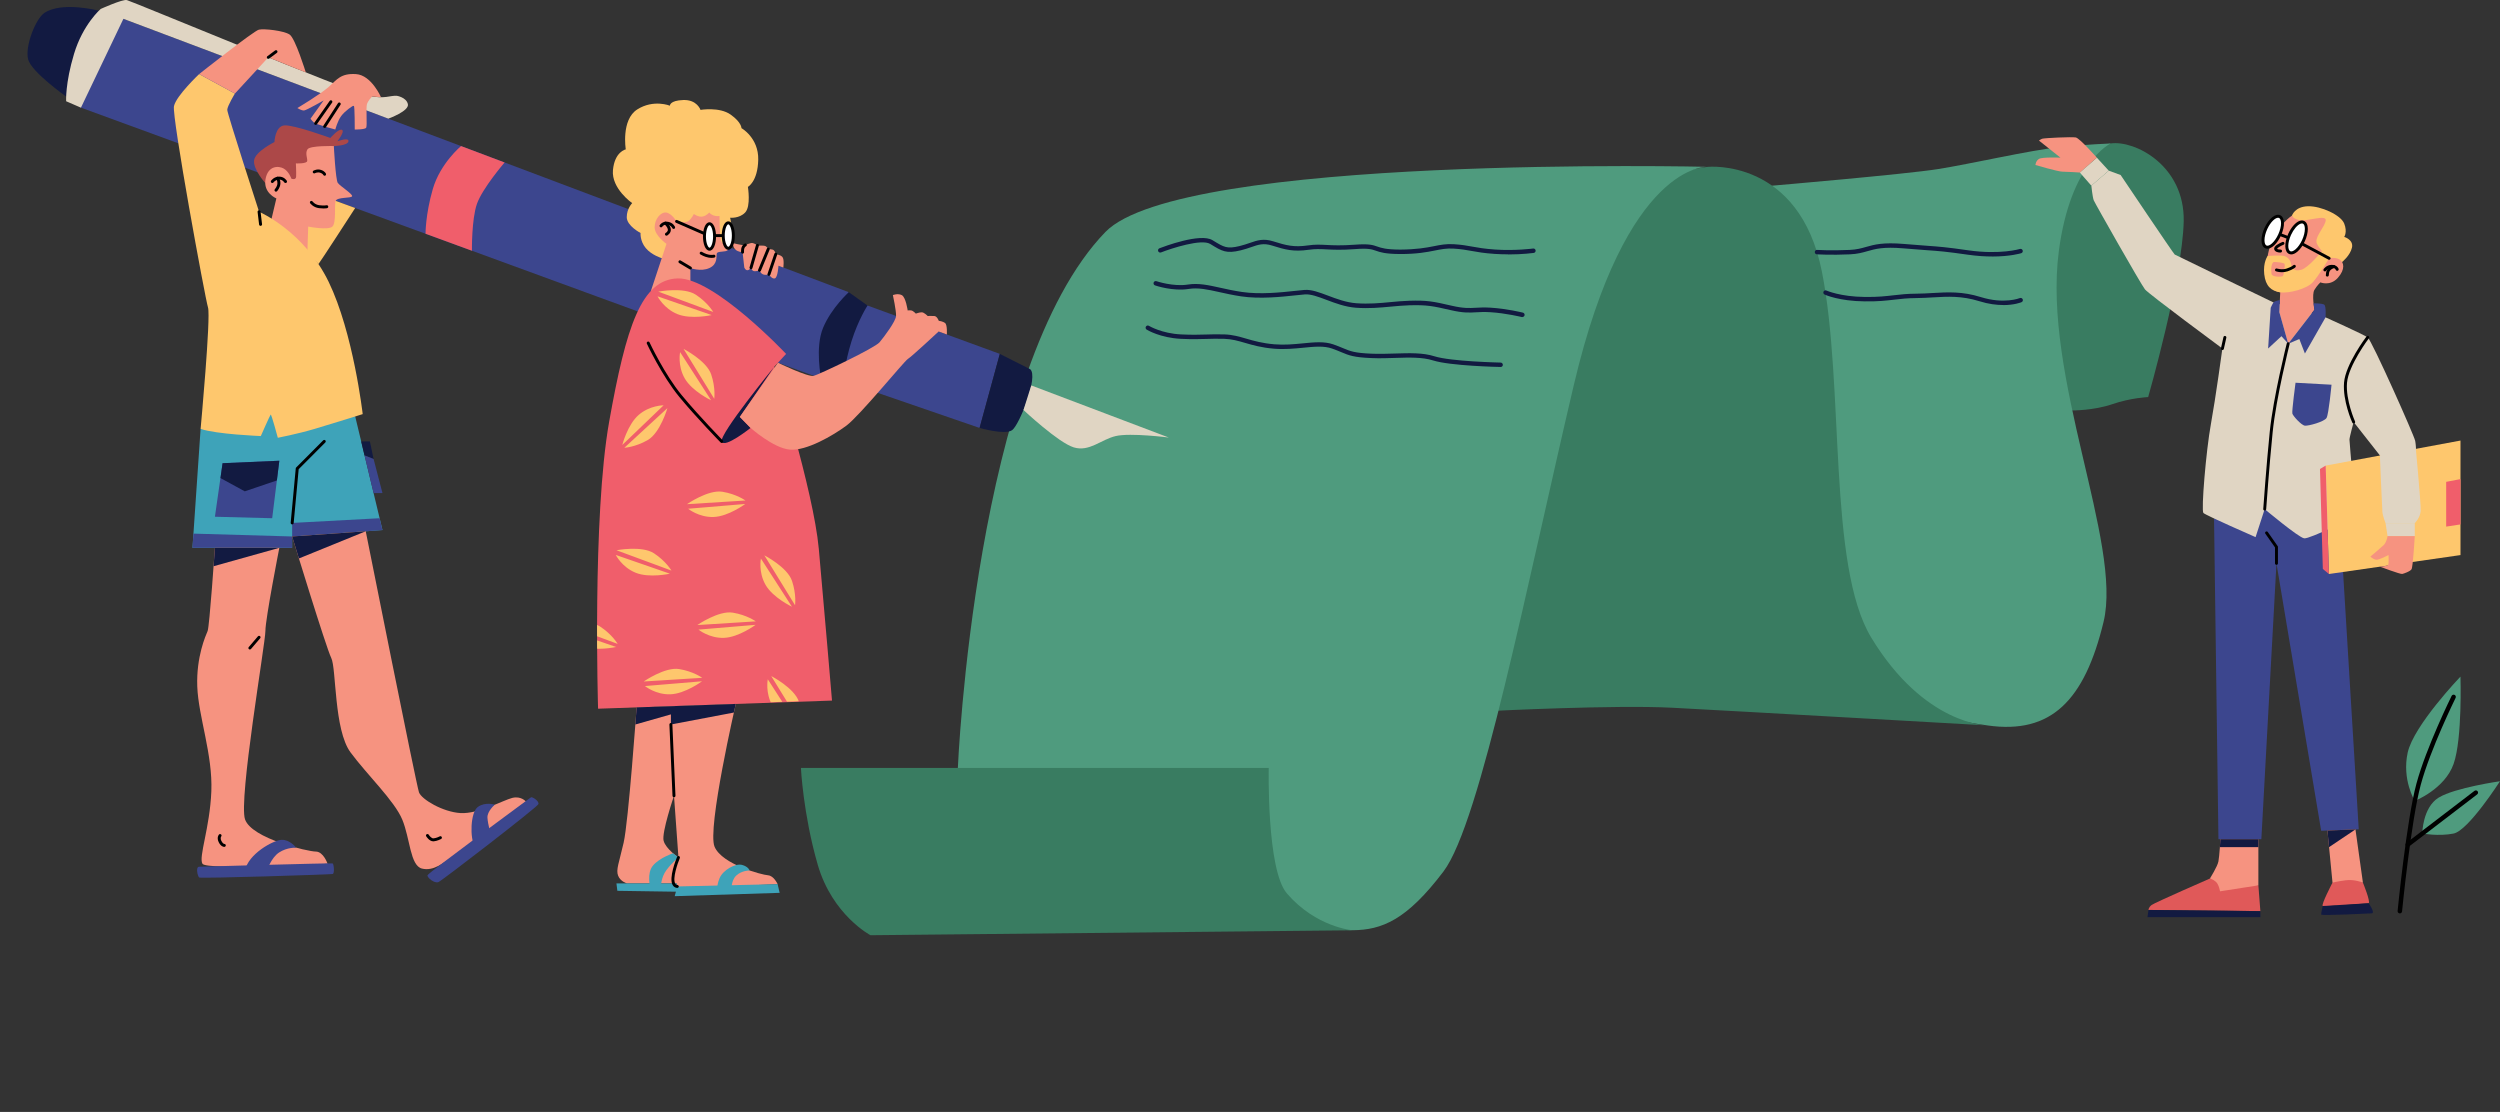 <?xml version="1.0" encoding="UTF-8"?>
<svg id="Layer_1" data-name="Layer 1"
  xmlns="http://www.w3.org/2000/svg"
  xmlns:xlink="http://www.w3.org/1999/xlink" viewBox="0 0 937.8 417.11">
  <rect x="0" y="0" width="937.8" height="417.11" fill="#333333" stroke="none"/>
  <defs>
    <style>
      .cls-1 {
        fill: #fff;
      }

      .cls-2 {
        fill: #e0d5c3;
      }

      .cls-3 {
        fill: #fec76d;
      }

      .cls-4 {
        fill: #f69380;
      }

      .cls-5 {
        fill: #397c61;
      }

      .cls-6 {
        fill: #3ea3b9;
      }

      .cls-7 {
        clip-path: url(#clippath);
      }

      .cls-8 {
        fill: #ac4848;
      }

      .cls-9 {
        fill: none;
      }

      .cls-10 {
        fill: #3c468e;
      }

      .cls-11 {
        fill: #121a41;
      }

      .cls-12 {
        fill: #f05e6b;
      }

      .cls-13 {
        fill: #e05959;
      }

      .cls-14 {
        fill: #4f9b7e;
      }
    </style>
    <clipPath id="clippath">
      <path class="cls-9" d="m224.36,265.67l87.74-3.05s-2.96-34.99-4.95-56.92c-1.99-21.94-16.71-68.31-16.71-68.31l4.44-4.81s-27.03-28.69-40.63-28.32-19.34,17.86-25.73,53.68c-6.39,35.82-4.17,107.74-4.17,107.74Z"/>
    </clipPath>
  </defs>
  <!-- <g>
    <path class="cls-14" d="m41.66,202.84s-15.18,27.1-15.73,40.25c-.56,13.14,7.7,27.67,7.7,27.67,0,0,11-13.42,12.85-26.56,1.85-13.14-4.81-41.36-4.81-41.36Zm-19.57,77.56s.74-10.29-3.82-18.99C13.7,252.71,0,241.04,0,241.04c0,0-.37,21.47,5,29.71,5.37,8.24,17.08,9.65,17.08,9.65Zm17.33,22.45s-1.46-9.79,3.72-18.86,16.85-18.67,16.85-18.67c0,0,1.11,17.74-3.15,27.37-4.26,9.63-17.42,10.17-17.42,10.17Z"/>
    <path d="m32.59,330.08h-.01c-.46,0-.83-.39-.82-.85,0-.48.74-48.19,1.11-61.55.37-13.4,6.61-56.86,6.67-57.3.07-.46.47-.78.94-.71.46.07.77.49.71.94-.06.44-6.29,43.79-6.66,57.1-.37,13.36-1.1,61.06-1.11,61.53,0,.46-.38.82-.83.82Z"/>
    <path d="m33.19,293.52c-.2,0-.41-.07-.57-.23-.07-.06-6.67-6.27-14.03-16.02-7.37-9.77-15.92-27.92-16.01-28.1-.2-.42-.01-.91.4-1.11.41-.19.91-.01,1.11.4.08.18,8.56,18.18,15.83,27.81,7.27,9.63,13.77,15.75,13.84,15.81.34.31.35.84.04,1.18-.16.18-.39.27-.61.27Zm-.27,16.11c-.24,0-.48-.11-.65-.31-.29-.36-.24-.88.12-1.17.07-.06,7.09-5.78,13.25-13.39,6.14-7.58,11.29-21.47,11.34-21.61.16-.43.64-.65,1.07-.49.43.16.65.64.49,1.07-.21.58-5.3,14.29-11.61,22.08-6.27,7.75-13.42,13.58-13.49,13.64-.16.12-.34.18-.53.18Z"/>
  </g> -->
  <path class="cls-14" d="m905.83,300.44s-4.88-7.93-2.66-18.12c2.23-10.18,19.8-28.51,19.8-28.51,0,0,.75,23.32-2.58,32.77-3.33,9.44-14.56,13.86-14.56,13.86Zm2.81,12.24s.09-9.81,6.2-13.51,22.95-6.11,22.95-6.11c0,0-11.85,18.51-17.4,19.62s-11.75,0-11.75,0Z"/>
  <path d="m900.22,342.63s-.05,0-.08,0c-.46-.05-.79-.45-.75-.91.03-.34,3.38-34.15,7.06-47.75,3.68-13.62,13.11-32.73,13.2-32.92.21-.42.71-.58,1.12-.38.41.2.58.7.38,1.12-.09.19-9.45,19.15-13.08,32.61-3.64,13.48-6.98,47.15-7.01,47.49-.04.43-.4.75-.83.75Z"/>
  <path d="m903.18,317.7c-.25,0-.5-.11-.66-.33-.28-.36-.21-.89.16-1.17l25.55-19.54c.36-.27.88-.21,1.17.16.28.36.21.89-.16,1.17l-25.55,19.54c-.15.11-.33.17-.51.17Z"/>
  <path class="cls-5" d="m777.37,153.97s8.04.04,14.98-2.35c6.94-2.4,13.47-2.67,13.47-2.67,0,0,12.91-45.12,13.33-65.95.42-20.83-18.25-30.47-27.38-29.19s-27.04,11.01-32.87,44.46c-5.83,33.46,18.48,55.7,18.48,55.7Z"/>
  <g class="paper">
    <path class="cls-14" d="m791.76,53.82s-15.07,6.95-19.45,40.36c-6.2,47.27,23.93,109.47,16.78,139.09-7.15,29.62-19.74,42.21-43.43,38.87-23.69-3.33-74.45-15.55-93.31-36.28s12.42-166.21,12.42-166.21c0,0,49.98-4.28,62.19-6.22,12.22-1.94,34.57-7.08,45.26-8.19,10.69-1.11,19.55-1.42,19.55-1.42Z"/>
    <path class="cls-5" d="m640.59,62.59s34.34-3.47,42.85,39.36c8.51,42.83,2.1,110.2,18.51,137.24,19.99,32.95,43.69,32.95,43.69,32.95,0,0-97-5.55-118.47-6.66-21.47-1.11-67.14,1.2-67.14,1.2,0,0-6.91-126.15,15.31-162.9,22.21-36.75,65.25-41.19,65.25-41.19Z"/>
    <path class="cls-14" d="m359.31,288.06s6.39-150.5,55.35-201.04c28.22-29.13,225.94-24.44,225.94-24.44,0,0-30.45-2.22-50.26,81.98-17.54,74.56-34.99,164.04-48.87,182.36s-23.15,21.92-34.06,22.03c-10.91.11-90.06-10.56-115.88-24.62-25.82-14.06-32.21-36.28-32.21-36.28Z"/>
    <path class="cls-5" d="m300.44,288.06h175.49s-.83,38.18,6.8,47.07c10.93,12.72,24.67,13.84,24.67,13.84l-180.86,1.85s-14.33-7.55-19.8-26.48c-5.47-18.92-6.3-36.28-6.3-36.28Z"/>
  </g>
  <path class="cls-11" d="m565.75,95.41c-1.58,0-3.27-.05-5.02-.16-4.14-.28-6.48-.71-8.75-1.12-1.96-.36-3.81-.69-6.67-.87-2.69-.16-4.65.23-7.14.73-2.98.6-6.74,1.32-12.94,1.3-5.67-.03-7.5-.67-9.11-1.24-1.56-.54-2.8-.98-7.72-.61-5.25.4-8.35.23-10.85.1-2.28-.12-4.1-.21-6.67.16-5.66.81-8.76-.03-13.74-1.6-3.18-.99-5.11-.33-7.78.6-1.13.39-2.41.84-3.95,1.21-5.41,1.31-6.99.34-11.22-2.27l-.22-.13c-3.26-2-14.42,1.61-18.44,3.18-.43.17-.91-.05-1.08-.47s.05-.91.47-1.08c1.56-.6,15.37-5.84,19.91-3.04l.22.13c4.12,2.53,5.22,3.21,9.95,2.07,1.46-.35,2.7-.79,3.8-1.16,2.86-.99,5.12-1.77,8.82-.61,4.89,1.53,7.69,2.3,13.01,1.53,2.74-.4,4.61-.29,7-.17,2.46.13,5.51.28,10.64-.1,5.27-.4,6.72.11,8.4.7,1.49.52,3.19,1.11,8.57,1.14,6.13-.05,9.7-.69,12.6-1.27,2.51-.51,4.69-.94,7.57-.75,2.95.19,4.85.53,6.86.9,2.22.4,4.52.82,8.57,1.1,7.61.52,14.2-.38,14.26-.38.48-.07.88.26.94.71.06.46-.25.88-.71.94-.06.01-4.13.57-9.59.57Zm5.33,23.55c-.07,0-.13,0-.2-.02-.06-.01-5.92-1.47-11.91-1.83-2.23-.13-3.77-.05-5.27.04-2.58.15-4.81.27-9.46-.8-6.94-1.6-9.01-2-15.52-1.83-2.35.07-4.59.28-6.97.5-4.05.38-8.24.78-13.11.42-3.97-.29-7.72-1.7-11.03-2.95-3.17-1.19-5.91-2.22-8.1-2.05-.98.07-2.18.2-3.55.35-5.3.57-13.3,1.43-20.33.39-3.08-.46-5.8-1.06-8.2-1.6-4.45-.99-7.97-1.76-11.54-1.19-5.87.95-12.35-1.23-12.62-1.33-.43-.15-.67-.62-.52-1.06.15-.44.62-.67,1.06-.52.06.02,6.34,2.14,11.82,1.26,3.89-.63,7.72.23,12.16,1.21,2.37.53,5.06,1.12,8.08,1.57,6.8,1.01,14.69.16,19.9-.4,1.39-.15,2.61-.28,3.61-.36,2.56-.2,5.46.89,8.81,2.15,3.21,1.21,6.84,2.57,10.57,2.84,4.74.35,8.85-.04,12.83-.42,2.29-.22,4.67-.44,7.07-.51,6.71-.2,8.84.23,15.94,1.87,4.43,1.02,6.55.9,9,.76,1.47-.08,3.14-.18,5.46-.04,6.15.37,11.97,1.81,12.22,1.87.45.11.72.56.61,1.01-.1.38-.44.63-.81.63Zm-8.14,18.7h-.02c-.77-.01-18.89-.4-25.34-2.45-4.03-1.28-8.96-1.12-14.19-.95-2.9.1-5.91.2-8.99.06-6.64-.28-8.37-1.01-11.24-2.21-.95-.4-2.03-.85-3.48-1.36-3.06-1.08-6.64-.73-10.79-.31-3.28.32-6.99.69-10.99.36-4.69-.39-7.97-1.34-10.86-2.18-2.66-.77-4.96-1.44-7.8-1.52-2.66-.08-4.63-.02-6.71.04-2.61.08-5.32.16-9.6-.04-7.71-.38-12.59-3.33-12.8-3.46-.39-.24-.51-.75-.27-1.14.24-.39.75-.52,1.14-.27.05.03,4.75,2.86,12.01,3.21,4.2.2,6.88.12,9.46.04,2.11-.06,4.1-.12,6.81-.04,3.05.09,5.55.82,8.21,1.59,2.82.82,6.01,1.74,10.53,2.12,3.84.32,7.32-.02,10.69-.35,4.35-.43,8.09-.8,11.5.4,1.49.52,2.6.99,3.57,1.39,2.79,1.17,4.33,1.81,10.67,2.08,3.02.13,5.99.03,8.87-.06,5.37-.17,10.44-.34,14.74,1.03,6.22,1.98,24.69,2.36,24.87,2.37.46,0,.82.39.82.85,0,.45-.38.81-.83.81Zm184.39-41.44c-2.62,0-5.68-.18-9.11-.67-8.39-1.2-10.75-1.37-15.46-1.7-2.14-.15-4.77-.34-8.66-.68-7.61-.66-10.67.21-13.62,1.06-1.82.52-3.71,1.05-6.54,1.18-7.2.33-12.35,0-12.4,0-.46-.03-.81-.42-.78-.88.03-.46.39-.86.88-.78.05,0,5.13.33,12.21,0,2.64-.12,4.35-.61,6.16-1.12,3.1-.88,6.31-1.79,14.22-1.12,3.88.33,6.5.52,8.63.68,4.74.34,7.12.51,15.57,1.72,11.86,1.69,19.21-.5,19.28-.52.45-.14.9.11,1.04.55.13.44-.11.9-.55,1.04-.22.07-4.14,1.25-10.89,1.25Zm4.07,18.2c-2.44,0-5.44-.34-8.87-1.42-6.66-2.08-11.93-1.77-17.52-1.44-1.93.11-3.92.23-5.98.25-3.61.03-5.97.3-8.48.6-2.92.34-5.95.72-11.1.64-9.51-.09-14.78-2.45-15-2.55-.42-.19-.6-.68-.41-1.1.19-.42.69-.61,1.1-.41.05.02,5.2,2.31,14.33,2.4,5.05.07,8.01-.3,10.89-.63,2.44-.28,4.96-.58,8.66-.6,2.02-.01,3.99-.13,5.9-.24,5.74-.34,11.17-.65,18.12,1.52,8.77,2.74,14.58.4,14.63.38.42-.18.91.02,1.09.45.18.42-.02.91-.45,1.09-.16.07-2.7,1.09-6.91,1.09Z"/>
  <g class="pen">
    <path class="cls-10" d="m46.28,7.06l272.12,102.55s-5,8.89-7.22,17.77c-2.22,8.89-3.15,14.62-3.15,14.62L30.36,40.38s-.23-11.52,5.11-20.62c5.35-9.09,10.81-12.7,10.81-12.7Z"/>
    <path class="cls-11" d="m37.08,4.01s-13.76-3.61-20.42.83c-3.33,2.22-7.36,12.62-6.11,17.42s14.27,13.96,14.27,13.96L37.08,4.01Z"/>
    <path class="cls-2" d="m148.84,35.94c-2.59-.19-4.26,1.3-10.74,0C131.62,34.64,49.25.4,47.58.03c-1.67-.37-9.81,3.33-9.81,3.33,0,0-6.66,5.74-10,16.85s-2.96,17.77-2.96,17.77l5.55,2.41L46.29,7.06l99.38,37.45s7.89-2.84,7.34-5.43c-.56-2.59-4.17-3.15-4.17-3.15Z"/>
    <path class="cls-12" d="m172.94,54.79s-7.81,6.51-10.59,16.13c-2.78,9.63-2.72,16.77-2.72,16.77l17.4,6.37s-.16-11.76,1.88-17.59c2.04-5.83,10.37-15.52,10.37-15.52l-16.35-6.16Z"/>
    <path class="cls-10" d="m375.05,132.75l-49.61-18.14s-5,.74-7.96,10.37-1.11,17.96-1.11,17.96l51.09,17.59,7.59-27.77Z"/>
    <path class="cls-11" d="m318.4,109.61l7.03,5s-3.42,5.18-6.02,13.42c-2.59,8.24-3.05,14.9-3.05,14.9l-8.33-.93s-2.41-11.57.74-19.07c3.15-7.5,9.63-13.33,9.63-13.33Zm68.03,28.88l-11.38-5.74-7.59,27.77s9.53,2.78,12.22.83c2.68-1.94,10-20.09,6.76-22.86Z"/>
    <path class="cls-2" d="m438.45,164.13s-14.35-1.85-19.9-.56c-5.55,1.3-9.9,6.02-15.73,4.26-5.83-1.76-18.89-14.03-18.89-14.03l2.92-9.22,51.6,19.55Z"/>
    <path class="cls-4" d="m279.2,100.36l-.65-5.76s-1.71-.03-2.71-1.02c-1.01-.99-.94-2.38-.94-2.38,0,0,3.47.83,4.3.76.83-.07,2.29-1.04,3.26-.76.97.28,1.81.97,1.81.97,0,0,2.36-.21,2.99.21.62.42.9,1.11.9,1.11,0,0,1.6-.14,2.15.42s.69,1.46.69,1.46c0,0,1.74.14,2.5,1.04s.34,3.96.34,3.96l-1.82-.68s-.26,4.45-1.37,4.75c-1.11.3-2.22-1.5-2.22-1.5,0,0-1.18.35-2.15,0-.97-.35-1.39-1.53-1.39-1.53,0,0-1.39.49-2.15.28-.76-.21-1.04-1.25-1.04-1.25,0,0-1.39,2.15-2.5-.07ZM111.56,40.52s8.61-5.14,11.73-7.91,4.51-5.18,10.27-4.81c5.76.37,9.37,8.68,9.37,8.68l-3.37-.28s-1.49,1.54-1.91,2.87c-.42,1.32.14,8.05-.28,8.82-.42.76-4.3.69-4.3.69,0,0,.02-8.79-.33-8.93-.35-.13-3.35,1.98-4.74,3.86-1.39,1.87-2.22,5.07-2.22,5.07,0,0-7.22-1.87-8.05-2.64s-1.25-1.42-1.25-1.42l4.93-6.84s-6.32,3.61-7.29,3.75c-.97.14-2.57-.9-2.57-.9Z"/>
    <path d="m118.41,46.86c-.11,0-.22-.03-.32-.1-.25-.18-.31-.52-.14-.77l5.72-8.14c.18-.25.52-.31.77-.14.25.18.31.52.14.77l-5.72,8.14c-.11.15-.28.24-.46.24Zm3.36,1.14c-.1,0-.21-.03-.3-.09-.26-.17-.33-.51-.16-.77l5.48-8.45c.17-.26.51-.33.77-.16.26.17.33.51.16.77l-5.48,8.45c-.11.17-.28.25-.47.25Zm159.94,52.98c-.05,0-.1,0-.15-.02-.29-.08-.46-.39-.38-.69l2.41-8.38c.08-.29.38-.47.69-.38.29.08.46.39.38.69l-2.41,8.38c-.07.24-.29.4-.53.4Zm3.19.97c-.07,0-.14-.01-.21-.04-.28-.12-.42-.44-.3-.73l3.26-7.91c.12-.28.44-.42.73-.3.28.12.42.44.3.73l-3.26,7.91c-.09.21-.3.34-.51.34Zm3.54,1.53c-.06,0-.12,0-.18-.03-.29-.1-.45-.41-.35-.7l2.57-7.57c.1-.29.42-.45.7-.35.29.1.45.41.35.7l-2.57,7.57c-.08.23-.29.38-.53.38Zm-9.88-8.33c-.27,0-.51-.2-.55-.47-.01-.1-.33-2.38,1.31-3.28.27-.14.6-.05.75.22.14.27.05.61-.22.75-.96.53-.75,2.13-.75,2.15.04.3-.17.58-.47.63-.03,0-.05,0-.08,0Z"/>
  </g>
  <g class="firstperson">
    <path class="cls-3" d="m119.47,99.05c.4-.36,13.77-21.02,13.77-21.02l-19.28-7.06-7.16,14.48,12.67,13.6Z"/>
    <path class="cls-6" d="m75.25,160.89l-3.05,44.61h37.39v-4.26l33.88-2.41-10.23-42.62s-21.65-7.55-33.75-3.85c-12.1,3.7-24.23,8.51-24.23,8.51Z"/>
    <path class="cls-8" d="m125.23,54.79s5.21-.11,5.48-1.78c.28-1.67-4.16,0-4.16,0,0,0,2.92-3.68,1.74-4.3-1.18-.62-4.37,3.04-4.37,3.04,0,0-13.68-4.98-17.22-4.71-3.54.28-3.75,6.25-3.75,6.25,0,0-7.22,3.54-7.64,6.87-.42,3.33,4.17,8.47,4.17,8.47,0,0,9,3.54,16.3-1.88,7.29-5.41,9.45-11.97,9.45-11.97Z"/>
    <path class="cls-4" d="m125.23,54.79s.65,12.62,1.48,13.82c.83,1.2,5.65,4.16,5.37,5-.28.83-5.57.25-6.16,1.75s.33,8.16-1.24,9.64c-1.57,1.48-9.07,0-9.07,0l-.46,14.44-14.44-12.5,2.96-12.51s-5-2.02-4.07-7.21,4.91-5.09,6.85-3.98,2.87,3.8,2.87,3.8c0,0,1.67.65,1.76-.74.09-1.39-.09-5-.09-5,0,0,4.16.19,4.26-.93.09-1.11-.83-2.87.09-4.35.93-1.48,9.91-1.23,9.91-1.23Z"/>
    <path class="cls-3" d="m75.25,160.89s3.89-41.93,2.78-45.54-13.61-71.64-12.77-75.53c.83-3.89,9.44-12.03,9.44-12.03l13.42,7.31s-2.87,4.72-2.87,6.11,11.94,38.23,11.94,38.23c0,0,16.85,7.22,26.1,26.29,9.26,19.07,12.77,49.61,12.77,49.61,0,0-11.48,3.61-18.05,5.55-6.57,1.94-13.79,3.33-13.79,3.33,0,0-2.41-8.98-2.68-8.7-.28.28-3.7,8.05-3.7,8.05,0,0-16.66-.65-22.58-2.69Z"/>
    <path class="cls-4" d="m74.7,27.79s20.46-16.2,22.4-16.66c1.94-.46,9.44.37,11.57,1.85,2.13,1.48,6.04,14.18,6.04,14.18l-14.07-5.64-12.52,13.58-13.42-7.31Z"/>
    <polygon class="cls-10" points="83.49 173.76 80.62 193.84 102.1 194.4 104.78 172.83 83.49 173.76"/>
    <polygon class="cls-11" points="91.82 184.31 82.7 179.33 83.49 173.76 104.78 172.83 103.86 180.22 91.82 184.31"/>
    <polygon class="cls-11" points="135.48 165.57 138.75 165.57 140.14 172.18 136.74 170.83 135.48 165.57"/>
    <polygon class="cls-10" points="140.14 184.96 143.47 184.96 140.14 172.18 136.74 170.83 140.14 184.96"/>
    <polygon class="cls-10" points="72.57 200.17 109.59 201.24 109.59 205.5 72.2 205.5 72.57 200.17"/>
    <polygon class="cls-10" points="109.59 196.16 109.59 201.24 143.47 198.84 142.4 194.4 109.59 196.16"/>
    <path class="cls-4" d="m80.62,205.5s-2.04,29.53-2.73,31.19c-.69,1.67-4.3,9.58-3.89,20.83.42,11.25,5.83,25.55,5.28,39.29s-4.86,24.71-3.33,27.21c1.53,2.5,46.93,0,46.93,0,0,0-1.53-4.58-4.44-4.58s-24.02-4.86-26.52-12.08c-2.5-7.22,7.64-66.09,7.64-70.67s5.23-31.19,5.23-31.19h-24.16Zm28.97-4.26s12.73,41.7,14.67,45.58c1.94,3.89.97,26.93,7.22,35.4s16.52,18.19,19.44,25.27c2.92,7.08,2.92,17.22,7.36,18.33s8.19-2.36,11.25-4.16c3.05-1.8,27.77-20.96,27.77-20.96,0,0-1.81-2.22-5.14-1.39-3.33.83-12.77,6.11-19.44,5.69s-14.58-5.14-15.55-7.77c-.97-2.64-19.98-97.94-19.98-97.94l-27.6,1.96Z"/>
    <path class="cls-10" d="m74.7,325.13s49.61-1.43,50.07-1.25c.46.19.83,3.8,0,3.98-.83.19-49.52,1.76-50.07,1.3s-1.4-3.99,0-4.03Zm124.47-26.03s-38.6,28.32-38.8,29.22,2.64,3.19,4.1,2.57c1.46-.62,37.07-28.11,37.49-29.23.42-1.11-2.34-2.89-2.78-2.57Z"/>
    <path class="cls-10" d="m91.91,326.56h8.26s1.46-4.75,4.51-6.77c3.05-2.01,6.4-1.8,6.4-1.8,0,0-2.27-3.08-5.43-2.95-3.16.12-12.56,5.31-13.74,11.52Zm86.22-8.92l6.04-4.44s-1.18-4.03-1.32-6.46,2.75-4.87,2.75-4.87c0,0-3.55-1.2-6.36.84-2.81,2.04-3.05,11.8-1.11,14.92Z"/>
    <polygon class="cls-11" points="80.13 212.4 104.78 205.5 80.62 205.5 80.13 212.4"/>
    <polygon class="cls-11" points="109.59 201.24 112.13 209.49 137.19 199.29 109.59 201.24"/>
    <path d="m109.59,196.71s-.03,0-.05,0c-.3-.03-.53-.3-.5-.6l1.9-20.41c.01-.13.07-.25.16-.34l10.14-10.18c.21-.21.57-.22.79,0,.22.21.22.57,0,.79l-9.99,10.03-1.88,20.21c-.03.29-.27.5-.55.5Zm-15.86,46.93c-.13,0-.26-.04-.36-.13-.23-.2-.26-.55-.06-.78l3.45-4.03c.2-.23.55-.26.78-.06.23.2.26.55.06.78l-3.45,4.03c-.11.13-.27.19-.42.19Zm68.81,71.96c-1.47,0-2.55-1.7-2.67-1.9-.16-.26-.08-.6.19-.76.26-.16.6-.08.76.18.23.37,1.06,1.43,1.78,1.37,1.12-.09,2.34-.74,2.35-.75.27-.15.61-.05.75.23.14.27.05.6-.23.75-.06.03-1.44.77-2.79.88-.05,0-.1,0-.15,0Zm-78.41,2.09c-.23,0-1.25-.1-2.07-1.74-.9-1.81.05-2.85.09-2.9.21-.22.56-.23.79-.02.22.21.23.55.03.78-.03.04-.45.58.08,1.64.54,1.08,1.07,1.13,1.08,1.13h.03c.29,0,.52.23.54.52.02.31-.23.57-.54.59,0,0-.02,0-.04,0Zm13.61-232.97c-.28,0-.52-.21-.55-.49l-.56-4.72c-.04-.31.18-.58.49-.62.3-.04.58.18.62.49l.56,4.72c.04.31-.18.58-.49.62-.02,0-.04,0-.07,0Zm9.35-16.06c-.19,0-.38-.1-.48-.28-.02-.04-.62-1.02-1.92-1.02s-2.08,1.04-2.08,1.05c-.18.25-.52.32-.77.15s-.32-.52-.15-.77c.04-.06,1.07-1.54,3.01-1.54s2.85,1.51,2.89,1.58c.15.27.06.6-.21.76-.09.05-.18.07-.28.07Z"/>
    <path d="m103.53,71.9c-.13,0-.27-.05-.38-.15-.23-.21-.24-.56-.03-.79,0,0,.86-.95.94-2.07.08-1.07-.39-1.64-.41-1.67-.2-.23-.17-.58.06-.78.23-.2.58-.18.78.05.03.04.8.92.68,2.48-.11,1.52-1.19,2.69-1.23,2.74-.11.12-.26.18-.41.18Zm17.86,6.3c-.44,0-1-.03-1.68-.11-2.21-.26-3.31-1.79-3.36-1.85-.18-.25-.12-.6.14-.77.25-.17.6-.12.77.13h0s.87,1.19,2.57,1.39c1.81.21,2.61.01,2.61.01.31-.08.6.1.68.4.08.29-.09.6-.39.68-.06.02-.48.12-1.35.12Zm-20.75-56.12c-.17,0-.34-.08-.44-.22-.18-.25-.13-.6.11-.78l2.89-2.15c.25-.18.6-.13.78.11.18.25.13.6-.11.78l-2.89,2.15c-.1.07-.22.11-.33.11Zm21.12,43.85c-.23,0-.45-.15-.53-.38h0s-.2-.45-1.13-.76c-.98-.33-1.95.18-1.96.19-.26.14-.6.06-.75-.21-.15-.27-.06-.6.21-.75.06-.03,1.39-.76,2.85-.27,1.47.49,1.8,1.36,1.83,1.46.1.29-.06.6-.35.7-.06.02-.12.03-.18.03Z"/>
  </g>
  <g class="secondperson">
    <path class="cls-3" d="m248.23,96.84s-3.78-1.11-6-3.79-1.94-5.65-1.94-5.65c0,0-5.17-2.66-5.18-5.92-.01-3.26,2.04-5.28,2.04-5.28,0,0-7.87-5.46-7.22-12.4s4.81-7.77,4.81-7.77c0,0-1.81-11.11,4.32-14.99s12.24-1.39,12.24-1.39c0,0-.19-1.94,5-2.13,5.18-.19,6.48,3.7,6.48,3.7,0,0,7.13-1.2,11.29,1.76s4.07,5.09,4.07,5.09c0,0,6.47,3.61,6.29,11.85-.18,8.24-3.88,10.18-3.88,10.18,0,0,1.2,7.27-1.02,9.61s-5.65,1.96-5.65,1.96c0,0,1.3,5.18.19,7.03s-3.01,2.45-3.01,2.45l-22.83,5.69Z"/>
    <path class="cls-4" d="m269.9,81.01s.01,7.77.56,9.26c.54,1.48,3.42,2.59,2.59,3.52-.83.93-3.89.28-4.16,1.3-.28,1.02.46,3.98-2.78,5.46-3.24,1.48-7.13,0-7.13,0v7.22l-14.82,1.39,5.85-17.68s-4.42-3.08-4.44-6.2c-.02-3.12,2.31-5.83,4.35-5.55s3.89,3.33,3.89,3.33c0,0,3.39.74,4.52-.19s1.96-2.59,1.96-2.59c0,0,1.76,1.3,3.33.93s2.41-1.5,2.41-1.5c0,0,1.29,1.69,3.89,1.32Z"/>
    <path class="cls-12" d="m224.36,265.85l87.74-3.05s-2.96-34.99-4.95-56.92c-1.99-21.94-16.71-68.31-16.71-68.31l4.44-4.81s-27.03-28.69-40.63-28.32c-13.61.37-19.34,17.86-25.73,53.68-6.39,35.82-4.17,107.74-4.17,107.74Z"/>
    <g class="cls-7">
      <g>
        <path class="cls-3" d="m216.68,352.51s-2.02-3.51-6.55-6.48c-4.53-2.97-14.06-1.14-14.06-1.14l20.6,7.62Zm-.59,1.17l-20.3-7.04s2.33,4.61,7.48,6.69c5.15,2.08,12.82.35,12.82.35Zm42.31-58.84s-2.02-3.51-6.55-6.48c-4.53-2.97-14.06-1.14-14.06-1.14l20.6,7.62Zm-.59,1.17l-20.3-7.04s2.32,4.61,7.48,6.69c5.15,2.08,12.82.35,12.82.35Zm-15.09,95.84s-2.02-3.51-6.55-6.48c-4.53-2.97-14.06-1.14-14.06-1.14l20.6,7.62Zm-.59,1.17l-20.3-7.04s2.33,4.61,7.48,6.69c5.15,2.08,12.82.35,12.82.35Zm-10.44-151.49s-2.02-3.51-6.55-6.48c-4.53-2.97-14.06-1.14-14.06-1.14l20.6,7.62Zm-.59,1.17l-20.3-7.04s2.33,4.61,7.48,6.69c5.15,2.08,12.82.35,12.82.35Zm87.81,120.1s-2.02-3.51-6.55-6.48c-4.53-2.97-14.06-1.14-14.06-1.14l20.6,7.62Zm-.59,1.17l-20.3-7.04s2.33,4.61,7.48,6.69c5.15,2.08,12.82.35,12.82.35Zm42.75-18.06s-2.02-3.51-6.55-6.48c-4.53-2.97-14.06-1.14-14.06-1.14l20.6,7.62Zm-.59,1.17l-20.3-7.04s2.33,4.61,7.48,6.69c5.15,2.08,12.82.35,12.82.35Zm-176.48-102.39s-2.02-3.51-6.55-6.48c-4.53-2.97-14.06-1.14-14.06-1.14l20.6,7.62Zm-.59,1.17l-20.3-7.04s2.33,4.61,7.48,6.69c5.15,2.08,12.82.35,12.82.35Zm193.42,6.7s-2.02-3.51-6.55-6.48c-4.53-2.97-14.06-1.14-14.06-1.14l20.6,7.62Zm-.59,1.17l-20.3-7.04s2.33,4.61,7.48,6.69c5.15,2.08,12.82.35,12.82.35Zm-151.18,92.05s4.05-.2,8.75-2.88c4.7-2.68,7.41-12,7.41-12l-16.16,14.88Zm-.77-1.06l15.5-14.87s-5.17-.03-9.36,3.61c-4.19,3.64-6.14,11.26-6.14,11.26Zm50.09-6.9s4.05-.2,8.75-2.88c4.7-2.68,7.41-12,7.41-12l-16.16,14.88Zm-.77-1.05l15.5-14.87s-5.17-.03-9.36,3.61c-4.19,3.64-6.14,11.26-6.14,11.26Zm46.98-16.29s4.05-.2,8.75-2.88c4.71-2.68,7.41-12,7.41-12l-16.16,14.88Zm-.77-1.06l15.5-14.87s-5.17-.03-9.36,3.61c-4.19,3.64-6.14,11.26-6.14,11.26Zm-61.03,7.98s.58-4.01-1.15-9.14-10.36-9.57-10.36-9.57l11.51,18.71Zm-1.18.55l-11.63-18.06s-1.02,5.06,1.75,9.88c2.77,4.82,9.88,8.19,9.88,8.19Zm31.49,76.88s.58-4.01-1.15-9.14c-1.73-5.13-10.36-9.57-10.36-9.57l11.51,18.71Zm-1.18.56l-11.63-18.06s-1.02,5.06,1.75,9.88c2.77,4.82,9.88,8.19,9.88,8.19Zm-68.37-118.65s.58-4.01-1.15-9.14-10.36-9.57-10.36-9.57l11.51,18.71Zm-1.18.55l-11.63-18.06s-1.02,5.06,1.75,9.88c2.77,4.82,9.88,8.19,9.88,8.19Zm-38.64,11.34s.58-4.01-1.15-9.14c-1.73-5.13-10.36-9.57-10.36-9.57l11.51,18.71Zm-1.18.55l-11.63-18.06s-1.02,5.06,1.75,9.88c2.77,4.82,9.88,8.19,9.88,8.19Zm24.24,90.03s.58-4.01-1.15-9.14c-1.73-5.13-10.36-9.57-10.36-9.57l11.51,18.71Zm-1.18.56l-11.63-18.06s-1.02,5.06,1.75,9.88c2.77,4.81,9.88,8.19,9.88,8.19Zm99.21-117.45s.58-4.01-1.15-9.14c-1.73-5.13-10.36-9.57-10.36-9.57l11.51,18.71Zm-1.18.56l-11.63-18.06s-1.02,5.06,1.75,9.88c2.77,4.81,9.88,8.19,9.88,8.19Zm-86.58,32.03s-3.27-2.39-8.61-3.27c-5.34-.88-13.31,4.66-13.31,4.66l21.93-1.38Zm-.07,1.31l-21.41,1.79s4,3.28,9.55,3.09c5.55-.19,11.86-4.88,11.86-4.88Zm96.91-11.02s-3.27-2.39-8.61-3.27c-5.34-.88-13.31,4.66-13.31,4.66l21.93-1.38Zm-.07,1.3l-21.41,1.79s4,3.28,9.55,3.09c5.55-.19,11.86-4.88,11.86-4.88Zm34.99-22.81s-3.27-2.39-8.61-3.27c-5.34-.88-13.31,4.66-13.31,4.66l21.93-1.38Zm-.07,1.3l-21.41,1.79s4,3.28,9.55,3.09c5.55-.19,11.86-4.88,11.86-4.88Zm-3.98,120.28s-3.27-2.39-8.61-3.27c-5.34-.88-13.31,4.66-13.31,4.66l21.93-1.38Zm-.07,1.31l-21.41,1.79s4,3.28,9.55,3.09c5.55-.19,11.86-4.88,11.86-4.88Zm-162.21-58.2s-3.27-2.39-8.61-3.27c-5.34-.88-13.31,4.66-13.31,4.66l21.93-1.38Zm-.07,1.3l-21.41,1.79s4,3.28,9.55,3.09c5.55-.19,11.86-4.88,11.86-4.88Zm92.01,25.91s-3.27-2.39-8.61-3.27c-5.34-.88-13.31,4.66-13.31,4.66l21.93-1.38Zm-.06,1.3l-21.41,1.79s4,3.28,9.55,3.09c5.55-.19,11.86-4.88,11.86-4.88Zm3.96,44.04s-3.27-2.39-8.61-3.27c-5.34-.88-13.31,4.66-13.31,4.66l21.93-1.38Zm-.07,1.31l-21.41,1.79s4,3.28,9.55,3.09c5.55-.19,11.86-4.88,11.86-4.88Zm-10.86-157.98s-3.27-2.39-8.61-3.27c-5.34-.88-13.31,4.66-13.31,4.66l21.93-1.38Zm-.06,1.31l-21.41,1.79s4,3.28,9.55,3.09c5.55-.19,11.86-4.88,11.86-4.88Zm-37.51-80.87s-2.02-3.51-6.55-6.48c-4.53-2.97-14.06-1.14-14.06-1.14l20.6,7.62Zm-.59,1.17l-20.3-7.04s2.33,4.61,7.48,6.69c5.15,2.08,12.82.35,12.82.35Zm42.31-58.84s-2.02-3.51-6.55-6.48c-4.53-2.97-14.06-1.14-14.06-1.14l20.6,7.62Zm-.59,1.17l-20.3-7.04s2.33,4.61,7.48,6.69c5.15,2.08,12.82.35,12.82.35Zm-15.09,95.84s-2.02-3.51-6.55-6.48c-4.53-2.97-14.06-1.14-14.06-1.14l20.6,7.62Zm-.59,1.17l-20.3-7.04s2.33,4.61,7.48,6.69c5.15,2.08,12.82.35,12.82.35Zm-16.52-147.14s-2.02-3.51-6.55-6.48c-4.53-2.97-14.06-1.14-14.06-1.14l20.6,7.62Zm-.59,1.17l-20.3-7.04s2.33,4.61,7.48,6.69c5.15,2.08,12.82.35,12.82.35Zm93.89,115.76s-2.02-3.51-6.55-6.48c-4.53-2.97-14.06-1.14-14.06-1.14l20.6,7.62Zm-.59,1.17l-20.3-7.04s2.33,4.61,7.48,6.69c5.15,2.08,12.82.35,12.82.35Zm42.75-18.06s-2.02-3.51-6.55-6.48c-4.53-2.97-14.06-1.14-14.06-1.14l20.6,7.62Zm-.59,1.17l-20.3-7.04s2.33,4.61,7.48,6.69c5.15,2.08,12.82.35,12.82.35Zm-135.42-1.3s4.05-.2,8.75-2.88c4.71-2.68,7.41-12,7.41-12l-16.16,14.88Zm-.77-1.06l15.5-14.87s-5.17-.03-9.36,3.61c-4.19,3.64-6.14,11.26-6.14,11.26Zm-70.25,39.4s4.05-.2,8.75-2.88c4.71-2.68,7.41-12,7.41-12l-16.16,14.88Zm-.77-1.05l15.5-14.87s-5.17-.03-9.36,3.61c-4.19,3.64-6.14,11.26-6.14,11.26Zm121.1-45.25s4.05-.2,8.75-2.88c4.7-2.68,7.41-12,7.41-12l-16.16,14.88Zm-.77-1.06l15.5-14.87s-5.17-.03-9.36,3.61c-4.19,3.64-6.14,11.26-6.14,11.26Zm46.98-16.29s4.05-.2,8.75-2.88c4.71-2.68,7.41-12,7.41-12l-16.16,14.88Zm-.77-1.05l15.5-14.87s-5.17-.03-9.36,3.61c-4.19,3.64-6.14,11.26-6.14,11.26Zm-15.94,112.94s4.05-.2,8.75-2.88,7.41-12,7.41-12l-16.16,14.88Zm-.77-1.05l15.5-14.87s-5.17-.03-9.36,3.61c-4.19,3.64-6.14,11.26-6.14,11.26Zm-44.32-103.91s.58-4.01-1.15-9.14c-1.73-5.13-10.36-9.57-10.36-9.57l11.51,18.71Zm-1.18.56l-11.63-18.06s-1.02,5.06,1.75,9.88c2.77,4.81,9.88,8.19,9.88,8.19Zm31.49,76.88s.58-4.01-1.15-9.14c-1.73-5.13-10.36-9.57-10.36-9.57l11.51,18.71Zm-1.18.55l-11.63-18.06s-1.02,5.06,1.75,9.88c2.77,4.82,9.88,8.19,9.88,8.19Z"/>
        <path class="cls-3" d="m228.71,108.9s.58-4.01-1.15-9.14c-1.73-5.13-10.36-9.57-10.36-9.57l11.51,18.71Zm-1.18.56l-11.63-18.06s-1.02,5.06,1.75,9.88c2.77,4.81,9.88,8.19,9.88,8.19Z"/>
        <path class="cls-3" d="m188.88,120.79s.58-4.01-1.15-9.14c-1.73-5.13-10.36-9.57-10.36-9.57l11.51,18.71Zm-1.18.56l-11.63-18.06s-1.02,5.06,1.75,9.88c2.77,4.81,9.88,8.19,9.88,8.19Z"/>
        <path class="cls-3" d="m211.94,211.38s.58-4.01-1.15-9.14c-1.73-5.13-10.36-9.57-10.36-9.57l11.51,18.71Zm-1.18.56l-11.63-18.06s-1.02,5.06,1.75,9.88c2.77,4.81,9.88,8.19,9.88,8.19Z"/>
        <path class="cls-3" d="m309.97,94.48s.58-4.01-1.15-9.14c-1.73-5.13-10.36-9.57-10.36-9.57l11.51,18.71Zm-1.18.55l-11.63-18.06s-1.02,5.06,1.75,9.88c2.77,4.82,9.88,8.19,9.88,8.19Z"/>
        <path class="cls-3" d="m222.2,127.07s-3.27-2.39-8.61-3.27c-5.34-.88-13.31,4.65-13.31,4.65l21.93-1.38Zm-.06,1.3l-21.41,1.79s4,3.28,9.55,3.09c5.55-.19,11.86-4.88,11.86-4.88Z"/>
        <path class="cls-3" d="m319.05,117.35s-3.27-2.39-8.61-3.27c-5.34-.88-13.31,4.65-13.31,4.65l21.93-1.38Zm-.07,1.31l-21.41,1.79s4,3.28,9.55,3.09c5.55-.19,11.86-4.88,11.86-4.88Z"/>
        <path class="cls-3" d="m353.97,95.84s-3.27-2.39-8.61-3.27c-5.34-.88-13.31,4.65-13.31,4.65l21.93-1.38Zm-.07,1.31l-21.41,1.79s4,3.28,9.55,3.09c5.55-.19,11.86-4.88,11.86-4.88Z"/>
        <path class="cls-3" d="m349.93,217.43s-3.27-2.39-8.61-3.27c-5.34-.88-13.31,4.66-13.31,4.66l21.93-1.38Zm-.06,1.3l-21.41,1.79s4,3.28,9.55,3.09c5.55-.19,11.86-4.88,11.86-4.88Z"/>
        <path class="cls-3" d="m187.66,160.53s-3.27-2.39-8.61-3.27c-5.34-.88-13.31,4.66-13.31,4.66l21.93-1.38Zm-.07,1.31l-21.41,1.79s4,3.28,9.55,3.09c5.55-.19,11.86-4.88,11.86-4.88Z"/>
        <path class="cls-3" d="m279.61,187.74s-3.27-2.39-8.61-3.27c-5.34-.88-13.31,4.66-13.31,4.66l21.93-1.38Zm-.06,1.31l-21.41,1.79s4,3.28,9.55,3.09c5.55-.19,11.86-4.88,11.86-4.88Z"/>
        <path class="cls-3" d="m283.5,233.09s-3.27-2.39-8.61-3.27c-5.34-.88-13.31,4.65-13.31,4.65l21.93-1.38Zm-.07,1.3l-21.41,1.79s4,3.28,9.55,3.09c5.55-.19,11.86-4.88,11.86-4.88Z"/>
        <path class="cls-3" d="m272.58,76.41s-3.27-2.39-8.61-3.27c-5.34-.88-13.31,4.66-13.31,4.66l21.93-1.38Zm-.06,1.31l-21.41,1.79s4,3.28,9.55,3.09c5.55-.19,11.86-4.88,11.86-4.88Z"/>
      </g>
    </g>
    <path class="cls-11" d="m290.45,137.57s-20.69,25.27-19.72,28.04c.97,2.78,10.83-5.09,10.83-5.09l-4.03-4.12,12.91-18.83Z"/>
    <path class="cls-4" d="m355.18,125.49s.24-3.61-.66-4.31-2.36-.83-2.36-.83c0,0-.62-1.74-1.67-1.81-1.04-.07-2.5,0-2.5,0,0,0-1.32-1.39-2.22-1.39s-2.22.49-2.22.49c0,0-.97-1.04-1.67-1.18-.69-.14-1.39,0-1.39,0,0,0-.69-5-2.22-5.76-1.53-.76-3.33,0-3.33,0,0,0,1.28,5.86,1.19,7.82-.08,1.96-4.39,7.73-6.19,9.88s-22.57,12.03-24.69,12.59-13.43-4.92-13.43-4.92l-14.29,20.32,4.03,4.12s8.51,7.59,14.72,8.15c6.2.56,16.2-5.28,21.2-8.98,5-3.7,21.7-24.2,23.09-25.04s11.53-10.29,11.53-10.29l3.09,1.13Zm-67.09,202.84c-2.22-.14-17.17-4.03-20.04-10.69s7.96-53.58,7.96-53.58l-37.2,1.29s-3.07,42.99-4.87,50.76-2.92,10.14-2.08,12.36,3.34,2.92,3.34,2.92h18.6s.14,1.11,1.25,1.53c1.11.42,36.65-1.25,36.65-1.25,0,0-1.39-3.19-3.61-3.33Zm-39.15-12.91c-.83-3.05,3.89-16.9,3.89-16.9l1.67,23.15s-4.72-3.19-5.55-6.25Z"/>
    <polygon class="cls-11" points="275.28 267.29 251.67 271.77 251.67 267.98 238.34 271.77 238.81 265.35 276.01 264.05 275.28 267.29"/>
    <polygon class="cls-6" points="235.2 331.38 231.24 331.38 231.58 334.16 254.49 334.51 253.8 331.38 235.2 331.38"/>
    <polygon class="cls-6" points="291.7 331.66 292.46 334.92 253.1 336.17 254.05 332.52 291.7 331.66"/>
    <path class="cls-6" d="m243.94,332.94l3.96.03s-.07-3.75,2.15-6.66,4.44-4.65,4.44-4.65l-2.02-1.58s-4.99,1.65-7.49,4.57-1.04,8.29-1.04,8.29Zm25.27,1.56l5.21-.59s-.28-3.51,1.74-5.45,5.05-1.94,5.05-1.94c0,0-.47-1.46-2.9-2.09-2.43-.62-7.08,1.86-8.4,5.03-1.32,3.17-.69,5.03-.69,5.03Z"/>
    <path d="m270.74,166.17c-.14,0-.29-.06-.4-.17-.09-.09-8.98-9.18-15.49-17.07-6.54-7.92-12.15-19.9-12.2-20.02-.13-.28,0-.61.27-.74.28-.13.61,0,.74.27.06.12,5.6,11.97,12.05,19.78,6.48,7.85,15.34,16.91,15.43,17,.21.22.21.57,0,.79-.11.11-.25.16-.39.16Zm-18.05-80.29c-.23,0-.44-.14-.52-.36-.01-.03-.4-.96-1.76-1.22-1.33-.26-1.97.71-1.97.73-.17.26-.52.33-.77.17-.26-.16-.33-.51-.17-.77.04-.07,1.06-1.61,3.12-1.22,2,.38,2.57,1.87,2.59,1.93.11.29-.04.61-.33.71-.06.02-.13.03-.19.03Z"/>
    <path d="m250,88.42c-.2,0-.38-.1-.49-.29-.15-.27-.05-.6.21-.75.05-.03.97-.56.79-1.38-.23-1.04-1.24-1.86-1.25-1.87-.24-.19-.28-.54-.08-.78.19-.24.54-.28.78-.09.05.04,1.32,1.07,1.64,2.49.36,1.64-1.27,2.56-1.34,2.6-.09.05-.18.07-.27.07Zm8.98,12.68c-.1,0-.2-.03-.28-.08l-3.93-2.34c-.26-.16-.35-.5-.19-.76.16-.27.5-.35.76-.19l3.93,2.34c.26.16.35.5.19.76-.1.17-.29.27-.48.27Zm-6.15,197.97c-.29,0-.54-.23-.56-.53l-1.16-26.74c-.01-.31.23-.57.53-.58.27-.03.57.22.58.53l1.16,26.74c.01.31-.23.57-.53.58h-.02Zm1.22,34.01s-.04,0-.06,0c-.72-.08-1.29-.45-1.65-1.06-1.57-2.68,1.31-9.76,1.64-10.57.12-.28.44-.42.73-.3.28.12.42.44.3.73-.85,2.03-2.81,7.71-1.71,9.57.18.31.44.48.82.52.3.03.52.31.49.61-.03.28-.27.49-.55.49Zm18.21-244.15h-6.29c-.08,0-.15-.01-.22-.05l-12.17-5.32c-.28-.12-.41-.45-.29-.73.12-.28.44-.4.73-.29l12.07,5.28h6.18c.31,0,.56.25.56.56s-.25.55-.56.55Z"/>
    <path class="cls-1" d="m268.05,88.71c0,2.64-.85,4.78-1.9,4.78s-1.9-2.14-1.9-4.78.85-4.78,1.9-4.78,1.9,2.14,1.9,4.78Z"/>
    <path d="m266.15,94.04c-1.61,0-2.45-2.68-2.45-5.33s.84-5.33,2.45-5.33,2.45,2.68,2.45,5.33c0,2.65-.84,5.33-2.45,5.33Zm0-9.56c-.46,0-1.34,1.49-1.34,4.22s.89,4.22,1.34,4.22,1.34-1.49,1.34-4.22c0-2.73-.88-4.22-1.34-4.22Z"/>
    <path class="cls-1" d="m275.1,88.37c0,2.64-.85,4.78-1.9,4.78s-1.9-2.14-1.9-4.78.85-4.78,1.9-4.78,1.9,2.14,1.9,4.78Z"/>
    <path d="m273.2,93.7c-1.61,0-2.45-2.68-2.45-5.33s.84-5.33,2.45-5.33,2.45,2.68,2.45,5.33-.84,5.33-2.45,5.33Zm0-9.56c-.46,0-1.34,1.49-1.34,4.22s.88,4.22,1.34,4.22,1.34-1.49,1.34-4.22-.88-4.22-1.34-4.22Z"/>
    <path d="m266.98,96.73c-.32,0-.71-.02-1.19-.1-1.44-.22-2.99-1.14-3.05-1.18-.26-.16-.35-.5-.19-.76.16-.27.5-.35.76-.19.01,0,1.42.85,2.64,1.04,1.16.18,1.68.02,1.69.02.29-.09.6.07.7.35.09.29-.05.6-.34.7-.05.02-.38.12-1.03.12Z"/>
  </g>
  <g class="thirdperson">
    <path class="cls-10" d="m848.28,314.81h-16.1l-1.65-120.33s11.79-8.87,21.63-7.97c9.84.89,25.67,9.97,25.67,9.97l6.98,114.61-14.09.56-16.77-100.31-5.67,103.48Z"/>
    <path class="cls-3" d="m859.76,80.87s1.04-3.35,5.96-3.5,12.37,3.28,13.64,6.49c1.27,3.21,0,5,0,5,0,0,3.58,1.04,2.91,4.03-.67,2.98-3.71,5.41-3.71,5.41,0,0-8.83,1.3-13.18-3.24-4.35-4.55-5.47-12.75-5.62-14.17Z"/>
    <path class="cls-2" d="m791.03,64.02l4.47,1.64s19.83,29.52,20.28,29.82c.45.3,37.05,17.97,37.05,17.97l19.53,5.59s14.24,6.41,15.8,7.53c1.57,1.12,17.67,37.35,17.78,38.69.11,1.34,2.57,25.16,2.01,27.17-.56,2.01-2.13,3.8-2.13,3.8h-10.96s-.89-2.91-.89-4.7-1.23-20.69-1.23-20.69l-9.84-12.52s-1.57,5.7-1.57,6.6,2.46,28.63,2.46,28.63c0,0-17.33,8.72-19.46,8.39-2.13-.33-14.81-10.96-14.81-10.96l-3.41,10.51s-18.67-8.16-19.57-9.06,1.01-23.45,2.8-33.29c1.79-9.84,4.32-28.4,4.32-28.4,0,0-27.58-20.39-29.04-22.18-1.45-1.79-18.79-32.32-19.23-33.44s-.89-5.48-.89-5.48l6.52-5.62Z"/>
    <path class="cls-4" d="m859.76,80.87s-5.82,3.8-8.2,11.41c-2.39,7.6-1.12,13.94.45,15.58s3.35,1.79,3.35,1.79l-.36,7.45,3.34,11.85,9.84-12.75s-1.04-5.74,0-7.45,2.24-2.83,2.24-2.83c0,0,3.65,1.57,6.56-1.71s2.24-5.89.67-6.86c-1.57-.97-4.17-.52-3.95-.45.22.07-4.7-4.03-4.77-6.34s3.21-5.59,3.5-7.9c.3-2.31-7.01.45-9.69-.07-2.68-.52-2.98-1.71-2.98-1.71Z"/>
    <path class="cls-10" d="m872.36,119.04l-7.74,13.57-2.1-5.44-4.18,1.79,9.84-12.75-.33-2.44s3.16-.02,3.99.5c.82.52.52,4.77.52,4.77Zm-17.14-6.49s-2.02.37-2.39.89c-.37.52-1.04,2.01-1.04,2.01l-.97,15.28,5-4.62,2.54,2.83-3.34-11.85.22-4.55Z"/>
    <path class="cls-3" d="m871.02,94.18s-5,6.22-7.74,7.01-3.58-.56-3.8-1.96c-.22-1.4-1.06-2.63-2.4-3.13-1.34-.5-6.43-.08-6.43-.08,0,0-1.79,2.32-1.29,6.85.5,4.53,2.67,6.3,6,6.78s10.04-1.3,12.28-3.82c2.24-2.52,6.06-8.93,6.06-8.93l-2.68-2.72Z"/>
    <path class="cls-4" d="m853.13,98.28c1.01.01,3.54.22,3.84.71.3.48-.22,4.36-.71,4.62-.48.26-3.95.41-4.17-.86-.22-1.27-.18-4.49,1.04-4.47Z"/>
    <polygon class="cls-3" points="922.98 165.26 922.98 208.22 873.63 215.32 872.41 174.65 922.98 165.26"/>
    <polygon class="cls-2" points="791.03 64.02 786.57 59.14 780.2 64.73 784.5 69.65 791.03 64.02"/>
    <path class="cls-2" d="m892.75,170.85l13.19-5.59s2.29,23.93,2.1,26.47c-.2,2.54-2.21,4.51-2.21,4.51h-10.96s-1.04-2.57-1.19-4.21c-.15-1.64-.93-21.17-.93-21.17Z"/>
    <polygon class="cls-2" points="905.83 196.24 905.83 201.12 895.62 201.12 894.87 196.24 905.83 196.24"/>
    <path class="cls-4" d="m905.83,201.12s-.67,11.67-1.23,12.45-2.74,1.57-3.47,1.73-8.39-2.74-8.39-2.74c0,0,2.85-.12,3.13-.68s.11-3.67.11-3.67c0,0-3.47,1.83-4.53,1.77-1.06-.06-2.29-1.17-2.29-1.17,0,0,3.86-3.24,4.98-4.31,1.12-1.06,1.47-3.39,1.47-3.39h10.22Z"/>
    <polygon class="cls-12" points="922.98 179.72 917.61 180.75 917.61 197.54 922.98 196.72 922.98 179.72"/>
    <polygon class="cls-12" points="872.41 174.65 870.27 175.92 871.34 213.42 873.63 215.32 872.41 174.65"/>
    <path class="cls-13" d="m888.54,338.81s-16.48,1.42-17.22,1.04,3.65-8.76,3.65-8.76c0,0,1.04-1.83,3.95-2.27,2.91-.45,7.46,2.27,7.46,2.27,0,0,2.91,7.12,2.16,7.72Z"/>
    <path class="cls-10" d="m874.59,144.31l-13.49-.74s-1.42,10.66-1.19,11.56c.22.89,3.37,4.4,4.71,4.55,1.33.15,7.3-1.49,8.12-2.91.82-1.42,1.86-12.45,1.86-12.45Z"/>
    <path class="cls-4" d="m883.58,311.13l2.8,19.97s-3.13-1.34-6.49-.89c-3.35.45-4.92.89-4.92.89l-1.9-19.55,10.51-.42Z"/>
    <path class="cls-11" d="m889.65,342.62s-18.86.97-18.93.45c-.07-.52.6-3.21.6-3.21l17.22-1.04s2.62,3.73,1.12,3.8Z"/>
    <path class="cls-13" d="m847.91,341.79l-.75-9.69-18.19-2.54s-20.65,9.02-21.84,9.91c-1.19.89-1.19,1.86-1.19,1.86l41.97.45Z"/>
    <path class="cls-4" d="m847.16,314.81v17.3l-14.39,2.24s-.37-2.54-1.57-3.59-2.24-1.19-2.24-1.19c0,0,2.83-4.47,3.21-6.41s.75-8.35.75-8.35h14.24Z"/>
    <polygon class="cls-11" points="805.56 344.03 805.93 341.35 847.91 341.79 847.91 344.03 805.56 344.03"/>
    <path class="cls-4" d="m786.57,59.14s-6.44-7.3-7.9-7.58c-1.46-.28-11.94.21-12.63.49-.69.28-1.18.69-1.18.69l8.05,6.4s-6.8-.29-8.05.47-1.32,2.29-1.32,2.29c0,0,8.47,2.49,10.07,2.49s6.6.33,6.6.33l6.37-5.59Z"/>
    <path d="m882.91,158.88c-.21,0-.41-.12-.51-.33-.15-.33-3.66-8.23-3.1-15.04.56-6.82,8.1-16.86,8.42-17.29.18-.25.53-.29.78-.11.25.18.29.53.11.78-.08.1-7.66,10.21-8.2,16.71-.53,6.52,2.97,14.41,3.01,14.49.13.28,0,.61-.28.73-.07.03-.15.05-.23.05Zm-33.37,32.65s-.03,0-.04,0c-.31-.02-.54-.29-.51-.59.01-.16,1.14-16.09,2.44-29,1.31-12.94,6.33-32.92,6.38-33.13.08-.3.39-.48.67-.4.3.07.48.38.4.67-.05.2-5.05,20.11-6.35,32.97-1.31,12.89-2.43,28.8-2.44,28.96-.02.29-.27.52-.55.52Zm4.41,20.35c-.31,0-.55-.25-.55-.56v-5.98s-3.61-5.13-3.61-5.13c-.18-.25-.12-.6.14-.77.25-.17.6-.12.77.14l3.7,5.28c.07.09.1.2.1.32v6.15c0,.31-.24.56-.55.56h0Z"/>
    <polygon class="cls-11" points="832.72 317.78 847.16 317.78 847.16 314.81 832.92 314.81 832.72 317.78"/>
    <polygon class="cls-11" points="873.67 317.78 883.58 311.13 873.07 311.55 873.67 317.78"/>
    <path d="m833.67,131.3s-.08,0-.12-.01c-.3-.07-.49-.36-.42-.66l.93-4.18c.07-.3.35-.48.66-.42.3.07.49.36.42.66l-.93,4.18c-.06.26-.29.43-.54.43Zm38.44-29.49c-.1,0-.2-.03-.29-.08-.26-.16-.34-.5-.18-.76.04-.06.98-1.54,2.95-1.62,2.12-.05,2.64,1.43,2.66,1.5.1.29-.05.6-.34.71-.29.09-.6-.05-.71-.34-.03-.07-.34-.84-1.57-.75-1.37.06-2.02,1.05-2.05,1.1-.11.16-.29.26-.47.26Z"/>
    <path d="m873.01,103.76c-.18,0-.36-.09-.46-.25-.11-.16-.12-.35-.05-.52,0-.03,0-.07,0-.11.02-.42.07-1.2.57-1.94.68-1,2.08-1.44,2.23-1.48.31-.09.6.08.69.37.09.29-.08.6-.37.69-.32.1-1.24.47-1.63,1.05-.33.48-.36,1.04-.38,1.38-.01.27-.03.54-.29.72-.1.06-.2.09-.31.09Zm.69-6.3c-.09,0-.18-.02-.26-.07l-12.22-6.54-9.87-3.79c-.29-.11-.43-.43-.32-.72.11-.29.43-.44.72-.32l9.93,3.82,12.28,6.57c.27.14.37.48.23.75-.1.19-.3.29-.49.29Z"/>
    <path class="cls-1" d="m855.14,88.11c-1.43,3.14-3.75,5.16-5.18,4.51s-1.43-3.73,0-6.87,3.75-5.16,5.18-4.51c1.43.65,1.43,3.73,0,6.87Z"/>
    <path d="m850.55,93.3c-.28,0-.56-.06-.82-.17-.9-.41-1.4-1.48-1.4-3.01,0-1.38.4-3.01,1.12-4.6,1.61-3.53,4.16-5.59,5.91-4.78,1.77.8,1.88,4.07.28,7.6h0c-1.37,3.02-3.43,4.96-5.1,4.96Zm4-11.62c-1.07,0-2.84,1.59-4.08,4.3-.66,1.45-1.02,2.92-1.02,4.14,0,1.03.28,1.78.75,1.99.98.45,3.05-1.18,4.44-4.23h0c1.39-3.05,1.26-5.68.27-6.13-.11-.05-.23-.07-.36-.07Zm.59,6.43h.01-.01Z"/>
    <path class="cls-1" d="m864.08,90.24c-1.43,3.14-3.75,5.16-5.18,4.51s-1.43-3.73,0-6.87,3.75-5.16,5.18-4.51c1.43.65,1.43,3.72,0,6.87Z"/>
    <path d="m859.48,95.43c-.29,0-.56-.06-.81-.17-1.76-.8-1.88-4.07-.28-7.6,1.09-2.39,2.69-4.22,4.19-4.78.63-.23,1.23-.24,1.73,0,.9.41,1.4,1.48,1.4,3.01,0,1.37-.4,3.01-1.12,4.59h0c-.73,1.59-1.69,2.96-2.73,3.87-.83.72-1.64,1.09-2.37,1.09Zm4.01-11.62c-.16,0-.33.04-.52.11-1.19.44-2.62,2.13-3.56,4.2-1.39,3.05-1.26,5.68-.27,6.13.47.21,1.21-.06,1.99-.75.92-.8,1.79-2.04,2.45-3.49h0c.66-1.45,1.02-2.92,1.02-4.14,0-1.05-.27-1.78-.75-1.99-.11-.05-.23-.07-.36-.07Zm-7.45,18.31c-1.26,0-2.2-.31-2.27-.34-.29-.1-.44-.41-.34-.7s.42-.44.7-.35c.02,0,1.87.61,3.67,0,1.82-.62,2.46-1.22,2.46-1.23.22-.21.57-.21.78,0,.21.21.22.56,0,.78-.08.08-.81.78-2.89,1.49-.74.25-1.47.34-2.12.34Zm-.67-7.39c-.48,0-2-.09-2.27-1.23-.28-1.16,1.8-2.2,3.07-2.73.27-.12.6.02.73.3.12.28-.02.61-.3.73-1.17.48-2.32,1.2-2.41,1.51.06.19.8.33,1.27.31h.02c.3,0,.54.23.55.53.01.31-.23.57-.53.58-.03,0-.07,0-.13,0Z"/>
  </g>
</svg>